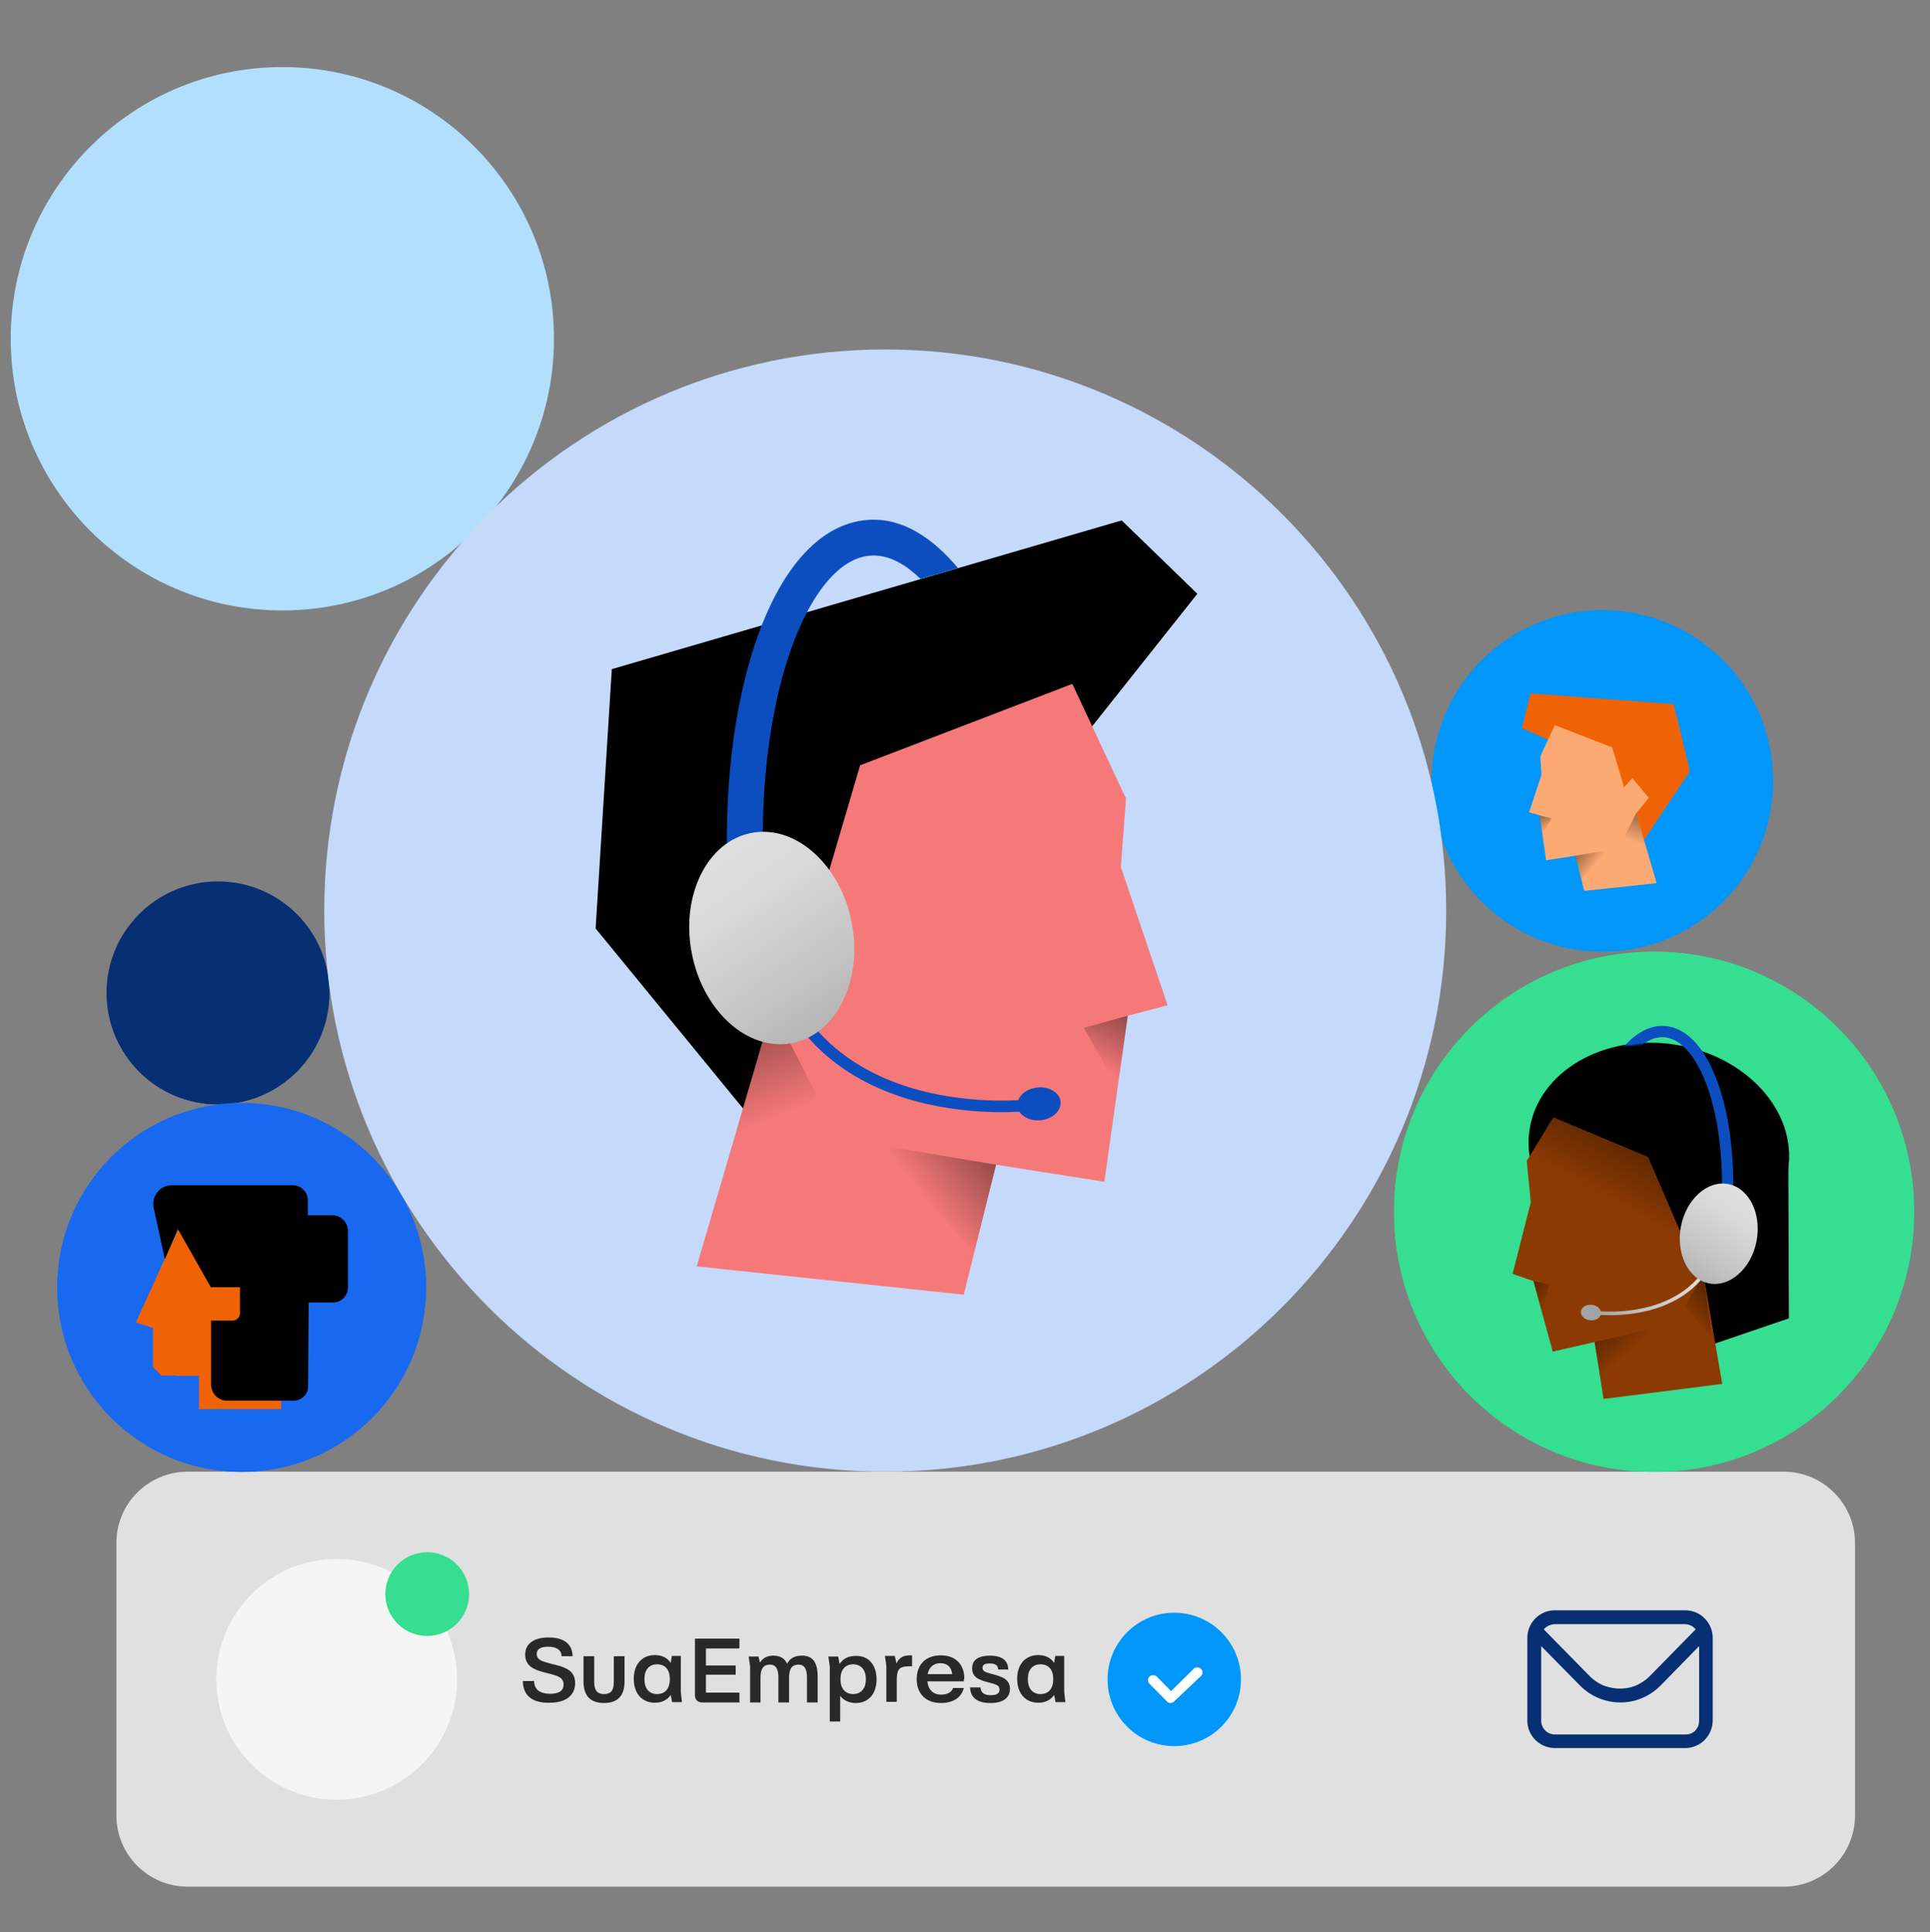 <svg xmlns="http://www.w3.org/2000/svg" width="1080" height="1081" viewBox="0 0 1080 1081" fill="none"><rect x="0" y="0" width="1080" height="1081" fill="#808080" stroke="none"/><path fill="#B2DFFD" d="M158 341.514c83.947 0 152-68.053 152-152s-68.053-152-152-152-152 68.052-152 152 68.053 152 152 152"/><path fill="#E0E0E0" d="M105.026 1055.51H998.14c21.97 0 39.91-17.77 39.91-39.91V863.25c0-21.972-17.94-39.905-39.91-39.905H105.026c-21.973 0-39.906 17.771-39.906 39.905v152.35c0 22.14 17.933 39.91 39.906 39.91"/><path fill="#F5F5F5" d="M188.39 1006.88c37.208 0 67.372-30.163 67.372-67.371s-30.164-67.371-67.372-67.371-67.371 30.163-67.371 67.371 30.163 67.371 67.371 67.371"/><path fill="#35DE90" d="M255.626 908.389c9.149-9.148 9.149-23.981 0-33.13-9.148-9.148-23.981-9.148-33.129 0-9.149 9.149-9.149 23.982 0 33.13s23.981 9.149 33.129 0"/><path fill="#072F73" d="M942.885 900.895h-72.703c-4.2 0-8.078 1.615-10.986 4.523s-4.523 6.947-4.523 10.986v46.045c0 4.201 1.615 8.079 4.523 10.987s6.947 4.524 10.986 4.524h72.703c4.201 0 8.079-1.616 10.987-4.524s4.523-6.948 4.523-10.987v-46.045c0-4.2-1.615-8.078-4.523-10.986-2.747-2.908-6.786-4.523-10.987-4.523m-72.703 7.754h72.703c1.131 0 2.262.323 3.393.808.969.485 1.939 1.293 2.585 2.1l-25.526 26.012a25.6 25.6 0 0 1-7.756 5.332c-2.908 1.292-5.977 1.777-9.208 1.777-3.07 0-6.302-.646-9.21-1.777a25.6 25.6 0 0 1-7.754-5.332l-25.528-26.012a7.34 7.34 0 0 1 2.747-2.1c1.293-.485 2.423-.808 3.554-.808m72.703 61.717h-72.703c-2.1 0-4.039-.808-5.493-2.262a7.7 7.7 0 0 1-2.261-5.493v-41.683l21.81 22.134c2.909 2.908 6.463 5.332 10.34 6.947a31.8 31.8 0 0 0 12.117 2.424c4.201 0 8.402-.808 12.118-2.424 3.877-1.615 7.431-4.039 10.339-6.947l21.65-22.134v41.521c0 .97-.162 2.101-.485 3.07-.323.97-.969 1.777-1.616 2.585-.646.808-1.615 1.293-2.585 1.777-1.131.324-2.1.485-3.231.485"/><path fill="#0096FA" d="M683.49 965.947c14.574-14.574 14.574-38.205 0-52.779s-38.205-14.575-52.78 0c-14.574 14.574-14.574 38.205 0 52.779s38.205 14.575 52.78 0"/><path fill="#fff" fill-rule="evenodd" d="M656.921 951.947c-.484.485-1.292.808-1.938.808a2.68 2.68 0 0 1-1.939-.808l-9.855-10.017c-.485-.484-.808-1.292-.808-1.938 0-.808.323-1.454.808-1.939.323-.323.485-.485.969-.646.323-.162.647-.162 1.131-.162.324 0 .808 0 1.131.162.323.161.646.323.969.646l7.917 8.078 12.602-12.44c.323-.324.485-.485.97-.646.323-.162.645-.162 1.13-.162.323 0 .808 0 1.131.162.323.161.647.322.97.646.485.484.808 1.292.808 1.939 0 .807-.323 1.454-.808 1.938z" clip-rule="evenodd"/><path fill="#292929" d="M292.597 940.477h6.302c0 5.17 3.877 7.109 8.886 7.109 4.685 0 7.593-1.454 7.593-5.17 0-4.039-3.555-5.009-9.532-6.463-7.271-1.777-11.956-3.877-11.956-10.34 0-6.462 5.493-9.532 13.087-9.532 9.532 0 13.409 4.524 13.409 10.502h-6.139c0-3.393-2.747-5.332-7.594-5.332-3.392 0-6.3.969-6.3 4.039 0 3.393 3.069 4.201 7.916 5.493 7.593 1.778 13.571 3.393 13.571 10.825 0 6.624-4.846 10.986-14.217 10.986-10.178.323-15.026-4.524-15.026-12.117M326.525 940.8v-14.218h5.978v14.379c0 5.493 2.423 6.786 5.493 6.786 3.231 0 5.493-1.293 5.493-6.786v-14.379h5.978V940.8c0 8.078-4.039 11.955-11.471 11.955s-11.471-3.877-11.471-11.955M381.619 952.27h-5.493l-.808-4.039c-1.938 2.908-5.008 4.362-8.886 4.362-7.431 0-11.793-5.493-11.793-13.409 0-7.755 4.362-13.248 11.793-13.248 3.878 0 6.948 1.454 8.886 4.362l.646-3.878h5.009v20.195zm-6.785-12.925c0-5.17-2.586-8.24-7.109-8.24-4.524 0-7.109 3.07-7.109 8.24 0 5.331 2.585 8.401 7.109 8.401 4.523 0 7.109-3.07 7.109-8.401M413.771 922.22H395.03v9.532h16.641v5.17H395.03v10.017h18.741v5.493h-21.004c-2.261 0-3.877-1.616-3.877-3.877v-31.828h24.881zM457.553 937.891v14.541h-5.978v-14.056c0-5.17-1.777-7.109-4.847-7.109-3.392 0-5.17 2.262-5.17 7.109v14.056h-5.978v-14.056c0-5.17-1.777-7.109-4.847-7.109-3.393 0-5.169 2.262-5.169 7.109v14.056h-5.817v-20.196l-.808-5.493h5.493l.808 3.393c1.616-2.585 4.201-3.877 7.432-3.877 3.878 0 6.462 1.454 7.755 4.523 1.616-3.069 4.362-4.523 8.078-4.523 6.301-.162 9.048 3.877 9.048 11.632M490.511 939.507c0 7.755-4.2 13.248-11.632 13.248-3.716 0-6.786-1.454-8.725-4.039v14.38h-5.816v-30.859l-.808-5.493h5.493l.808 4.201c1.939-3.07 5.008-4.524 8.886-4.524 7.432-.323 11.794 5.17 11.794 13.086m-5.978 0c0-5.331-2.746-8.401-7.108-8.401-4.524 0-7.11 3.07-7.11 8.401 0 5.17 2.748 8.24 7.11 8.24s7.108-3.07 7.108-8.24M496.004 952.271V932.56l-.162-1.615-.646-4.524h5.493l.97 4.2c1.292-2.908 3.554-4.523 7.431-4.523h1.293v6.139h-1.616c-5.654 0-6.947 1.616-6.947 8.078v11.794h-5.816zM539.304 940.638h-20.357c.484 4.686 3.231 7.432 7.593 7.432 3.878 0 6.139-1.615 6.785-3.716h5.979c-1.293 5.493-6.14 8.401-12.764 8.401-8.724 0-13.571-5.493-13.571-13.248 0-8.078 4.847-13.409 13.41-13.409 8.401 0 13.086 5.008 13.248 12.763-.323.647-.323 1.131-.323 1.777m-20.196-4.039h13.733c-.485-4.039-2.747-6.139-6.786-6.139-4.2.161-6.3 2.746-6.947 6.139M542.856 944.031h5.816c.162 3.231 2.424 4.362 5.816 4.362 3.07 0 4.847-.97 4.847-3.07 0-2.585-2.261-3.069-5.977-4.039-5.816-1.454-9.371-3.07-9.371-7.917 0-5.008 3.878-7.108 10.017-7.108 7.109 0 10.178 3.07 10.178 7.755h-5.655c0-2.262-1.453-3.393-4.685-3.393-2.262 0-4.039.485-4.039 2.423s1.455 2.424 5.009 3.393c5.493 1.454 10.34 2.747 10.34 8.401 0 4.847-3.554 7.917-10.986 7.917-7.594 0-11.148-3.231-11.31-8.724M596.173 952.27h-5.494l-.807-4.039c-1.939 2.908-5.009 4.362-8.886 4.362-7.432 0-11.794-5.493-11.794-13.409 0-7.755 4.362-13.248 11.794-13.248 3.877 0 6.947 1.454 8.886 4.362l.646-3.878h5.008v20.195zm-6.786-12.925c0-5.17-2.585-8.24-7.108-8.24-4.524 0-7.109 3.07-7.109 8.24 0 5.331 2.585 8.401 7.109 8.401 4.523 0 7.108-3.07 7.108-8.401"/><path fill="#35DE90" d="M925.599 823.506c80.391 0 145.571-65.173 145.571-145.567s-65.18-145.568-145.571-145.568c-80.394 0-145.567 65.173-145.567 145.568 0 80.394 65.173 145.567 145.567 145.567"/><path fill="#35DE90" d="M925.598 823.345c80.302 0 145.402-65.1 145.402-145.406 0-80.305-65.1-145.406-145.402-145.406-80.305 0-145.406 65.101-145.406 145.406s65.101 145.406 145.406 145.406"/><path fill="#0096FA" d="M896.68 532.371c52.734 0 95.483-42.75 95.483-95.484s-42.749-95.483-95.483-95.483-95.483 42.75-95.483 95.483 42.749 95.484 95.483 95.484"/><path fill="#0096FA" d="M896.68 532.371c52.734 0 95.482-42.75 95.482-95.484s-42.748-95.483-95.482-95.483-95.484 42.75-95.484 95.483 42.75 95.484 95.484 95.484"/><path fill="#072F73" d="M121.991 617.837c34.442 0 62.362-27.92 62.362-62.363s-27.92-62.363-62.362-62.363-62.363 27.921-62.363 62.363 27.92 62.363 62.363 62.363"/><path fill="#072F73" d="M121.99 617.836c34.353 0 62.201-27.848 62.201-62.201s-27.848-62.201-62.201-62.201-62.201 27.848-62.201 62.201 27.848 62.201 62.201 62.201"/><path fill="#1968F0" d="M135.238 823.505c57.017 0 103.238-46.221 103.238-103.238s-46.221-103.239-103.238-103.239S32 663.25 32 720.267s46.221 103.238 103.238 103.238"/><path fill="#1968F0" d="M135.236 823.343c56.928 0 103.077-46.149 103.077-103.077s-46.149-103.077-103.077-103.077S32.16 663.338 32.16 720.266 78.31 823.343 135.236 823.343"/><path fill="#C5D9FB" d="M495.36 823.344c173.371 0 313.916-140.545 313.916-313.915S668.731 195.514 495.36 195.514c-173.37 0-313.915 140.544-313.915 313.915 0 173.37 140.545 313.915 313.915 313.915"/><path fill="#000" d="m1000.72 646.11.33 91.445-74.482 25.365V659.682z"/><path fill="#000" d="M1000.62 654.143c4.99-32.367-23.361-63.592-63.313-69.744s-76.379 15.099-81.363 47.466 23.363 63.593 63.314 69.745 76.379-15.1 81.362-47.467"/><path fill="#8C3A03" d="m869.214 625.107-14.864 24.396 2.262 23.104-10.178 40.067 11.632 4.039 10.825 39.421 23.426-5.331 5.009 31.827 66.402-8.401-10.502-61.393 9.532-13.087-10.501-26.657-12.279 15.348-17.772-41.198z"/><path fill="url(#a)" d="m896.357 776.653 31.505-34.09-35.544 8.24z"/><path fill="url(#b)" d="m869.214 625.107-14.864 24.396 86.92 42.33-19.064-44.591z"/><path fill="url(#c)" d="m942.885 730.769 15.026 17.771-4.686-35.705z"/><path fill="url(#d)" d="m863.236 735.455 3.716-16.964-8.724-1.777z"/><path fill="#A3A3A3" d="M895.897 734.881c.244-2.396-2.076-4.596-5.183-4.913s-5.823 1.37-6.068 3.766 2.077 4.597 5.183 4.914c3.107.316 5.824-1.37 6.068-3.767"/><path stroke="url(#e)" stroke-miterlimit="10" stroke-width="2" d="M894.094 734.485s54.931 6.462 67.695-39.422"/><mask id="f" width="97" height="138" x="905" y="538" maskUnits="userSpaceOnUse" style="mask-type:luminance"><path fill="#fff" d="m905.726 585.525 18.095-1.777 29.728 91.767 47.501-1.131-63.98-135.712z"/></mask><g mask="url(#f)"><path stroke="#0C4EC0" stroke-miterlimit="10" stroke-width="6.303" d="M907.989 591.341c7.108-9.371 15.025-14.702 23.264-14.218 22.781 1.454 38.452 46.368 35.059 100.492"/></g><path fill="url(#g)" d="M982.954 694.257c-2.908 15.349-14.863 26.012-26.496 23.75s-18.741-16.479-15.833-31.828 14.863-26.011 26.496-23.749c11.632 2.261 18.741 16.479 15.833 31.827"/><path fill="#F06305" d="M117.952 687.793H99.695l-23.588 52.023 9.533 2.908v22.134l4.685 4.686h21.003v18.741h46.045V687.632h-39.421z"/><path fill="#F06305" d="M100.019 687.793h57.516v81.912H98.887L85.64 742.886l-9.533-3.07z"/><path fill="#000" d="M163.673 663.074H96.14c-6.624 0-11.471 6.14-10.179 12.602l6.301 28.758 7.27-16.802h72.703v-15.995c.162-4.685-3.715-8.563-8.562-8.563"/><path fill="#000" d="M185.808 679.877h-13.41l-.323 1.777H96.141l21.811 38.452h16.317v14.54c0 2.424-1.938 4.201-4.2 4.201h-11.956v35.705a9.033 9.033 0 0 0 9.048 9.048h37.159c4.362 0 8.078-3.555 8.078-8.078l.323-46.853h13.571c4.686 0 8.402-3.716 8.402-8.402v-31.989c-.162-4.524-4.039-8.401-8.886-8.401M418.94 623.974l-85.628-104.53 9.048-145.083 285.319-83.205 42.329 41.037-67.856 85.466z"/><path fill="#F67979" d="m600.051 382.6 30.051 64.14-2.909 38.29 26.174 77.388-22.296 5.816-13.086 92.898-60.586-9.532-18.095 72.703-149.445-15.833 42.329-144.436-26.657-31.666 34.25-40.714 17.288 18.903 24.234-82.397z"/><path fill="url(#h)" d="m545.282 700.232-56.386-60.101 68.503 11.471z"/><path fill="url(#i)" d="M457.392 613.473 406.5 651.602l25.689-87.567z"/><path fill="url(#j)" d="m625.577 608.625-19.064-33.605 24.557-6.786z"/><path fill="#0C4EC0" d="M582.36 626.711c6.658-.679 11.636-5.33 11.121-10.39-.516-5.059-6.331-8.611-12.988-7.932-6.658.678-11.636 5.33-11.121 10.39.516 5.059 6.331 8.611 12.988 7.932"/><path fill="#0C4EC0" fill-rule="evenodd" d="m574.637 615.111.373 3.209c.375 3.21.373 3.21.371 3.21l-.007.001-.021.002-.074.009-.272.029q-.356.037-1.025.097c-.891.078-2.188.179-3.841.273-3.304.186-8.037.34-13.794.218-11.5-.243-27.151-1.591-43.689-6.029-33.116-8.888-70.089-30.296-83.906-80.151l6.228-1.726c13.003 46.92 47.602 67.114 79.353 75.635 15.896 4.266 31.002 5.574 42.151 5.81 5.568.118 10.133-.032 13.294-.21 1.58-.089 2.809-.185 3.635-.258q.622-.055.932-.088l.154-.016.074-.008.053-.006zM485.98 290.857c19.196-1.325 36.19 10.346 50.095 26.956l-21.003 6.072c-9.84-9.7-19.29-13.637-27.736-13.046l-.043.003-.043.003c-7.736.474-15.756 4.668-23.678 13.693-7.958 9.066-15.261 22.435-21.24 39.571-11.944 34.228-17.937 81.554-14.687 133.708l-19.989 1.246c-3.374-54.153 2.75-104.249 15.767-141.553 6.501-18.63 14.89-34.554 25.097-46.184 10.234-11.658 22.839-19.557 37.46-20.469" clip-rule="evenodd"/><path fill="url(#k)" d="M387.113 533.339c6.301 32.474 31.344 54.931 56.063 50.246 24.719-4.686 39.744-34.898 33.443-67.372-6.3-32.474-31.343-54.931-56.062-50.245-24.719 4.685-39.744 34.897-33.444 67.371"/><path fill="#F06305" d="m919.137 471.139 26.496-39.744-9.048-37.483-80.135-5.977-4.846 19.387 17.933 7.917z"/><path fill="#FCAA73" d="m870.022 405.706-8.078 17.449.646 10.34-6.947 21.003 5.978 1.616 3.554 25.203 16.479-2.585 4.847 19.711 40.552-4.362-11.471-39.099 7.109-8.562-9.209-11.148-4.685 5.17-6.624-22.296z"/><path fill="url(#l)" d="m884.886 491.818 15.187-16.156-18.418 3.07z"/><path fill="url(#m)" d="m908.798 468.393 13.733 10.34-6.948-23.75z"/><path fill="url(#n)" d="m863.075 467.1 5.17-9.209-6.624-1.777z"/><defs><linearGradient id="a" x1="926.004" x2="890.607" y1="775.402" y2="735.243" gradientUnits="userSpaceOnUse"><stop offset=".429" stop-opacity="0"/><stop offset="1" stop-opacity=".5"/></linearGradient><linearGradient id="b" x1="861.643" x2="931.2" y1="735.107" y2="607.83" gradientUnits="userSpaceOnUse"><stop offset=".507" stop-opacity="0"/><stop offset=".883" stop-opacity=".5"/></linearGradient><linearGradient id="c" x1="930.402" x2="971.088" y1="751.44" y2="717.225" gradientUnits="userSpaceOnUse"><stop offset=".367" stop-opacity="0"/><stop offset=".884" stop-opacity=".5"/></linearGradient><linearGradient id="d" x1="876.945" x2="848.711" y1="737.504" y2="715.086" gradientUnits="userSpaceOnUse"><stop offset=".367" stop-opacity="0"/><stop offset=".928" stop-opacity=".5"/></linearGradient><linearGradient id="e" x1="963.227" x2="893.835" y1="715.5" y2="715.5" gradientUnits="userSpaceOnUse"><stop stop-color="#E0E0E0"/><stop offset=".233" stop-color="#D9D9D9"/><stop offset=".582" stop-color="#C4C4C4"/><stop offset="1" stop-color="#A3A3A3"/></linearGradient><linearGradient id="g" x1="977.865" x2="936.82" y1="666.09" y2="727.232" gradientUnits="userSpaceOnUse"><stop stop-color="#E0E0E0"/><stop offset=".233" stop-color="#D9D9D9"/><stop offset=".582" stop-color="#C4C4C4"/><stop offset="1" stop-color="#A3A3A3"/></linearGradient><linearGradient id="h" x1="498.517" x2="561.089" y1="684.708" y2="635.256" gradientUnits="userSpaceOnUse"><stop offset=".294" stop-opacity="0"/><stop offset="1" stop-opacity=".5"/></linearGradient><linearGradient id="i" x1="448.146" x2="397.247" y1="674.494" y2="546.965" gradientUnits="userSpaceOnUse"><stop offset=".367" stop-opacity="0"/><stop offset=".884" stop-opacity=".5"/></linearGradient><linearGradient id="j" x1="600.983" x2="633.848" y1="620.131" y2="554.683" gradientUnits="userSpaceOnUse"><stop offset=".367" stop-opacity="0"/><stop offset=".928" stop-opacity=".5"/></linearGradient><linearGradient id="k" x1="397.636" x2="484.45" y1="473.845" y2="603.167" gradientUnits="userSpaceOnUse"><stop stop-color="#E0E0E0"/><stop offset=".233" stop-color="#D9D9D9"/><stop offset=".582" stop-color="#C4C4C4"/><stop offset="1" stop-color="#A3A3A3"/></linearGradient><linearGradient id="l" x1="898.098" x2="881.134" y1="487.517" y2="474.11" gradientUnits="userSpaceOnUse"><stop offset=".294" stop-opacity="0"/><stop offset="1" stop-opacity=".5"/></linearGradient><linearGradient id="m" x1="912.06" x2="925.862" y1="484.82" y2="450.242" gradientUnits="userSpaceOnUse"><stop offset=".367" stop-opacity="0"/><stop offset=".884" stop-opacity=".5"/></linearGradient><linearGradient id="n" x1="870.622" x2="861.711" y1="470.08" y2="452.336" gradientUnits="userSpaceOnUse"><stop offset=".367" stop-opacity="0"/><stop offset=".928" stop-opacity=".5"/></linearGradient></defs></svg>